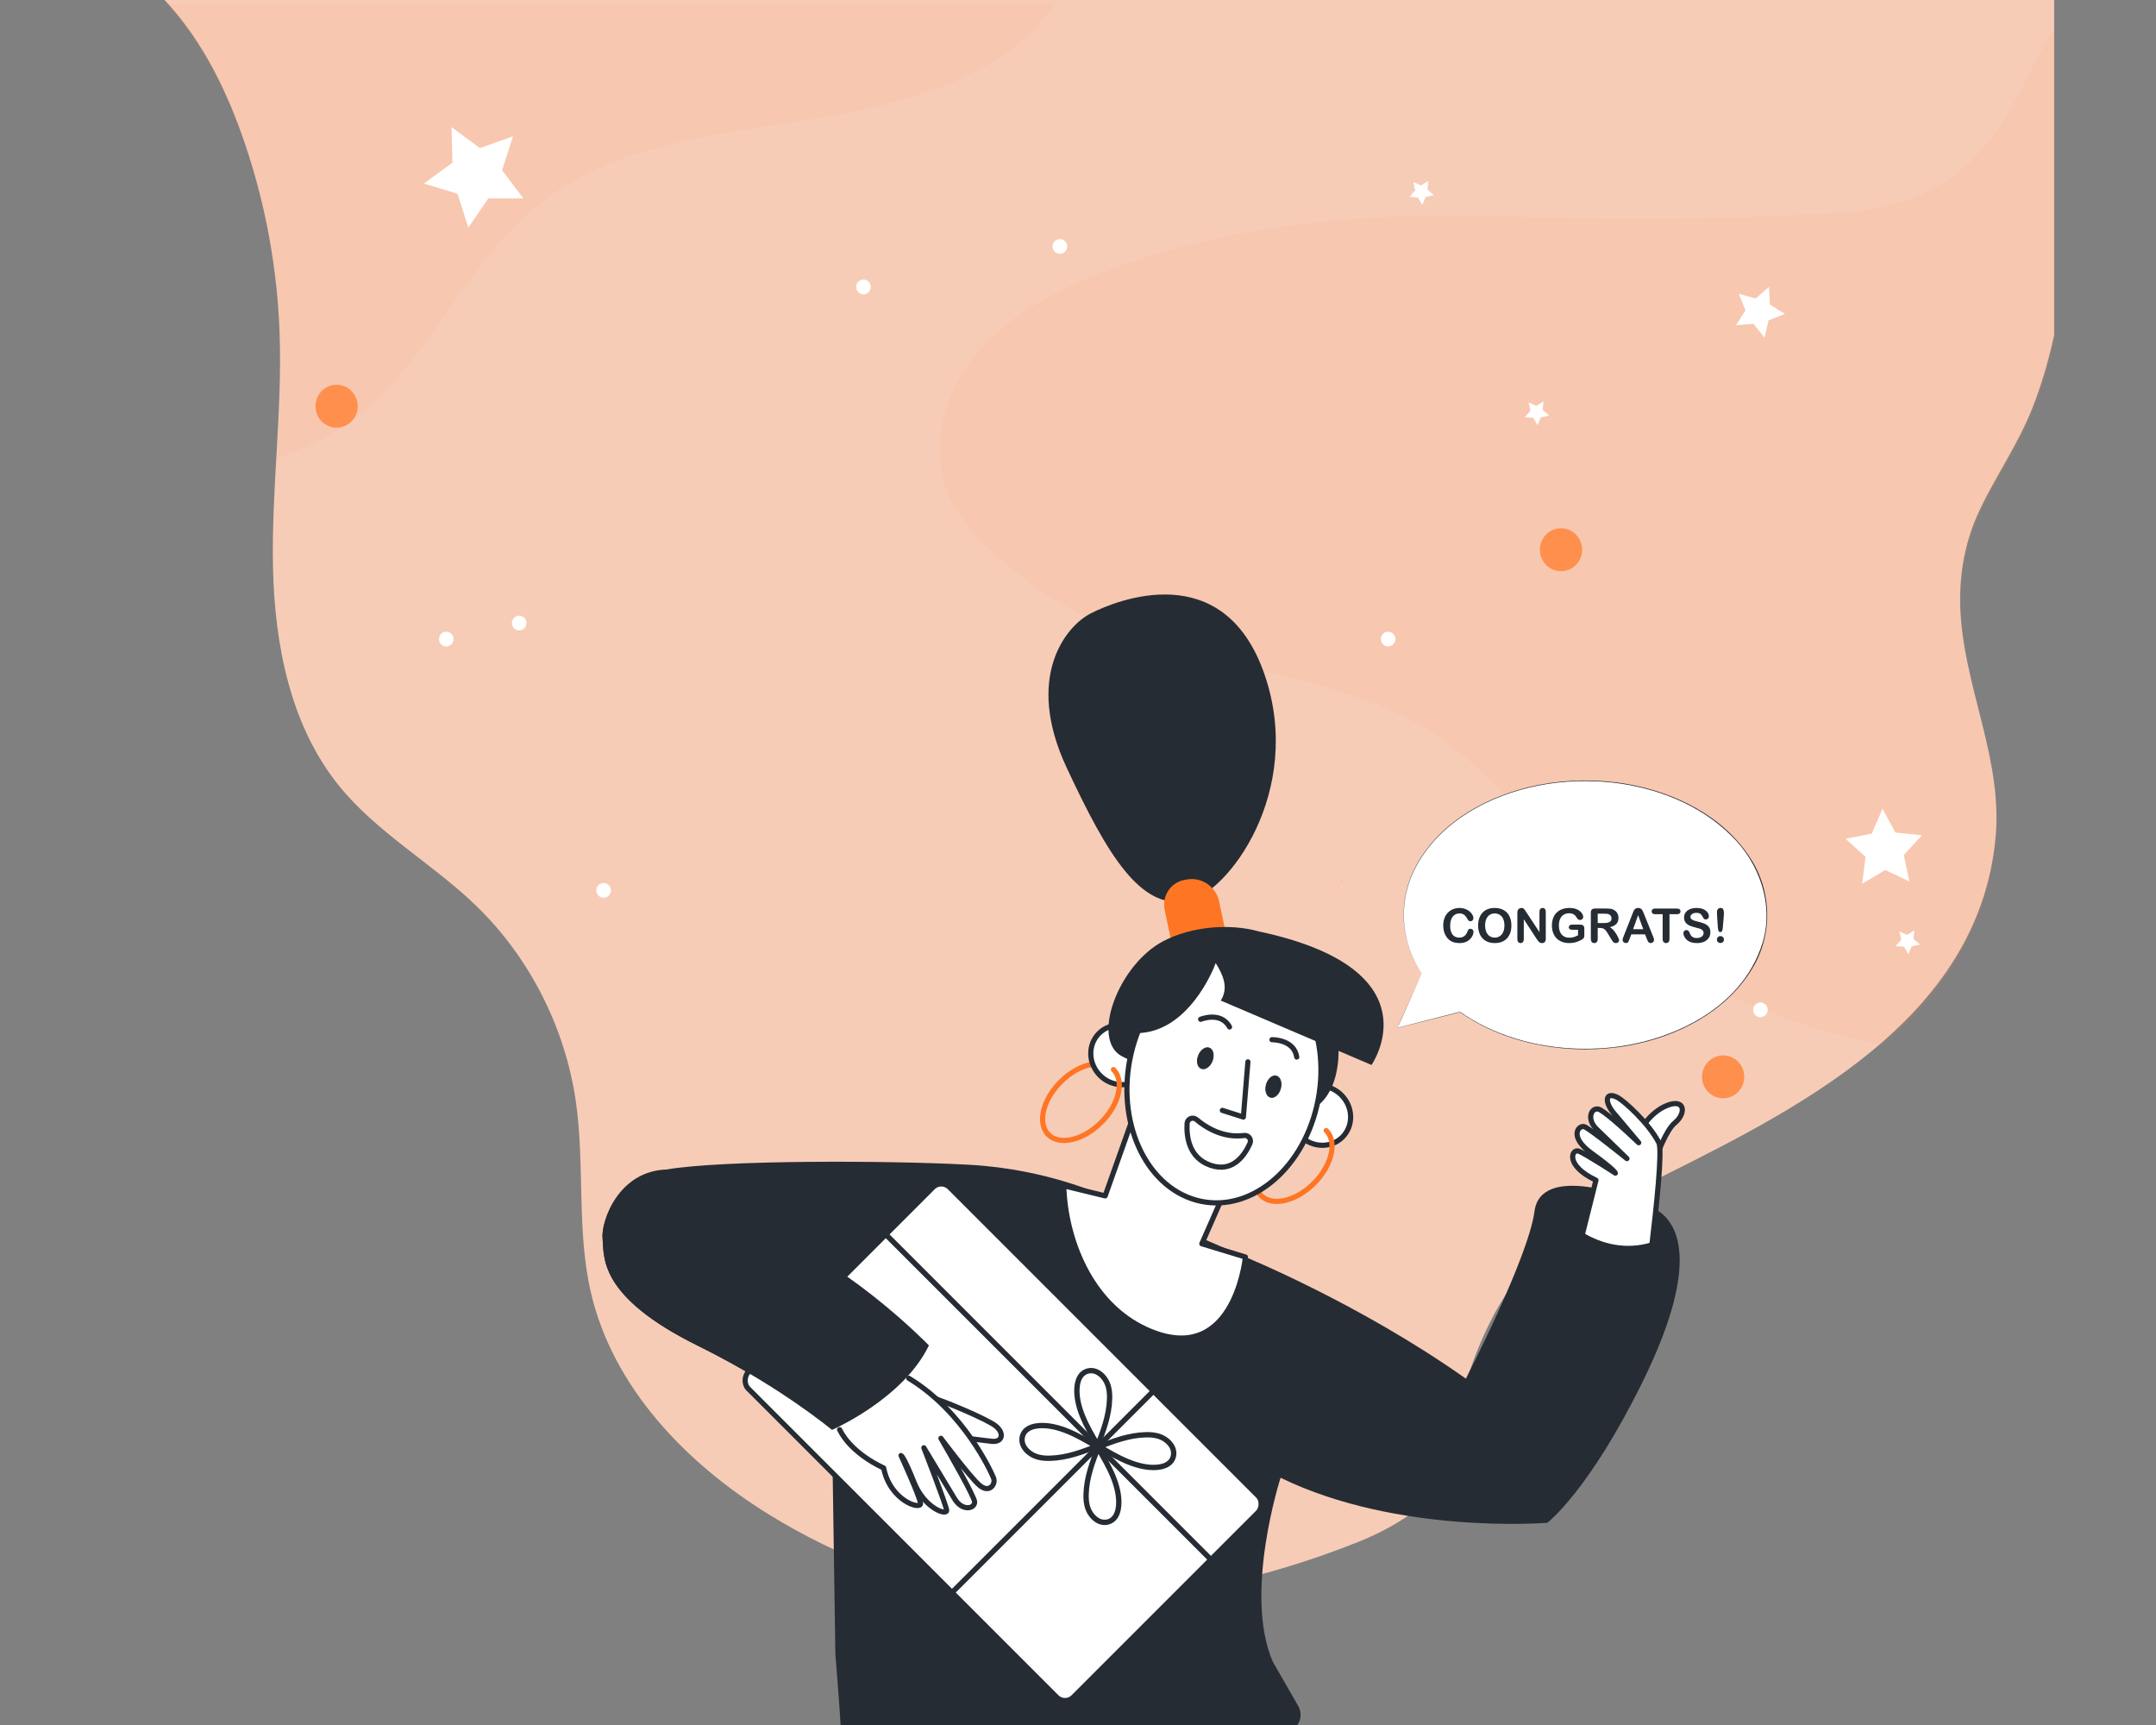 <?xml version="1.0" encoding="UTF-8"?>
<svg xmlns="http://www.w3.org/2000/svg" viewBox="0 0 2500 2000">
  <rect x="0" y="0" width="2500" height="2000" fill="#808080" stroke="none"/>
  <defs>
    <style>
      .cls-1 {
        mix-blend-mode: multiply;
        opacity: .08;
      }

      .cls-1, .cls-2 {
        fill: #ff8f4d;
      }

      .cls-3 {
        stroke: #fe7624;
      }

      .cls-3, .cls-4, .cls-5 {
        stroke-width: 6px;
      }

      .cls-3, .cls-4, .cls-5, .cls-6, .cls-7 {
        stroke-linecap: round;
        stroke-linejoin: round;
      }

      .cls-3, .cls-5, .cls-6, .cls-7 {
        fill: none;
      }

      .cls-8 {
        fill: #f7ccb7;
      }

      .cls-9, .cls-10 {
        fill: #262c33;
      }

      .cls-4, .cls-11 {
        fill: #fff;
      }

      .cls-4, .cls-5, .cls-6, .cls-10 {
        stroke: #262c33;
      }

      .cls-12 {
        isolation: isolate;
      }

      .cls-6 {
        stroke-width: 6.18px;
      }

      .cls-10 {
        stroke-miterlimit: 10;
      }

      .cls-7 {
        stroke: #ff8f4d;
      }

      .cls-13 {
        fill: #fe7624;
      }
    </style>
  </defs>
  <g class="cls-12">
    <g id="Layer_1" data-name="Layer 1">
      <g>
        <g>
          <path class="cls-8" d="M2381.87,0v388.63c-6.31,28.92-14.5,57.44-25.3,84.71-16.27,41.18-41.82,77.66-60.8,117.48-19.53,41.03-25.79,84.66-21.7,129.94,7.74,85.61,48.08,163.42,39.84,250.83-9.37,99.47-60.85,174.93-129.93,235.52-74.85,65.65-170.32,113.88-255.28,156.26-59.32,29.57-120.91,59.84-163.42,111.18-54.44,65.7-80.82,167.17-93.64,251.98-28.8,26.72-59.62,46.33-95.91,60.89-175,70.15-380.28,96.47-556.91,30.72-44.08-16.41-86.64-37.18-126.78-61.94-96.01-59.19-181.46-147.26-207-258.28-16.57-72.15-6.71-147.96-17.36-221.21-12.48-85.76-53.85-166.87-115.68-226.66-50.89-49.24-114.94-84.36-159.42-139.65-56.11-69.8-74.26-163.77-76.04-253.83-.84-42.88,1.58-85.76,4.04-128.64,2.66-47.18,5.33-94.32,3.65-141.5-2.61-75.1-16.32-149.76-40.48-220.76-19.87-58.44-47.34-115.18-88.46-160.81-1.48-1.65-2.96-3.25-4.49-4.85h2191.06Z"/>
          <path class="cls-1" d="M1223.18,4.22c-13.71,21.31-32.69,39.98-53.11,54.74-158.34,114.48-397.19,56.79-548.53,180.68-90.73,74.3-132.45,202.04-233.29,261.39-16.32,9.61-40.38,21.47-66.96,31.12,2.66-47.18,5.33-94.32,3.65-141.5-2.61-75.1-16.32-149.76-40.48-220.76-19.87-58.44-47.34-115.18-88.46-160.81-1.48-1.65-2.96-3.25-4.49-4.85h1031.67Z"/>
          <path class="cls-1" d="M2382.56,35.39v357.45c-6.31,28.92-14.5,57.44-25.3,84.71-16.27,41.18-41.82,77.66-60.8,117.48-19.53,41.03-25.79,84.66-21.7,129.94,7.74,85.61,48.08,163.42,39.84,250.83-9.37,99.47-60.85,174.93-129.93,235.52-97.54-17.01-207.99-62.9-269.88-111.18-95.71-74.7-156.96-190.34-260.01-254.13-105.43-65.3-237.38-65.8-352.57-110.98-54.44-21.32-105.03-52.74-148.52-92.27-23.42-21.27-45.32-45.63-56.41-75.5-19.48-52.44-1.43-113.63,34.07-156.56,35.55-42.88,86.05-70.15,137.33-90.92,155.58-63.05,326.88-74.8,494.29-68.7,125.35,4.55,250.1,2.85,375.3-4.8,183.58-11.16,203.65-167.22,244.28-210.9Z"/>
        </g>
        <g>
          <polygon class="cls-11" points="606.89 230.1 566.2 230.01 543.05 263.96 530.57 224.67 491.59 212.82 524.56 188.63 523.62 147.36 556.48 171.7 594.87 158.03 582.21 197.27 606.89 230.1"/>
          <polygon class="cls-11" points="2214.14 1022.03 2186.07 1008.69 2159.32 1024.58 2163.16 993.37 2139.99 972.46 2170.43 966.52 2182.87 937.71 2197.84 965.25 2228.69 968.34 2207.51 991.31 2214.14 1022.03"/>
        </g>
        <g>
          <polygon class="cls-11" points="2046.02 391.39 2033.22 375.42 2012.99 377.06 2024.01 359.77 2016.22 340.76 2035.83 346.05 2051.24 332.66 2052.34 353.22 2069.65 363.95 2050.73 371.37 2046.02 391.39"/>
          <polygon class="cls-11" points="1796.3 481.81 1786.65 483.88 1782.86 493.12 1777.93 484.45 1768.1 483.65 1774.71 476.21 1772.42 466.48 1781.43 470.56 1789.85 465.34 1788.81 475.29 1796.3 481.81"/>
          <polygon class="cls-11" points="2226.29 1095.12 2216.64 1097.2 2212.85 1106.44 2207.92 1097.76 2198.09 1096.96 2204.7 1089.53 2202.41 1079.79 2211.42 1083.87 2219.84 1078.65 2218.8 1088.61 2226.29 1095.12"/>
          <polygon class="cls-11" points="1662.63 226.32 1652.98 228.39 1649.19 237.63 1644.26 228.96 1634.43 228.16 1641.04 220.73 1638.75 210.99 1647.76 215.07 1656.18 209.85 1655.14 219.8 1662.63 226.32"/>
        </g>
        <path class="cls-7" d="M1555.72,1021.32c.08,0,.08-.13,0-.13"/>
        <g>
          <ellipse class="cls-11" cx="517.49" cy="740.92" rx="8.42" ry="8.55"/>
          <ellipse class="cls-11" cx="1001.22" cy="332.66" rx="8.42" ry="8.55"/>
        </g>
        <g>
          <ellipse class="cls-11" cx="602.04" cy="722.34" rx="8.42" ry="8.55"/>
          <ellipse class="cls-11" cx="699.92" cy="1032.33" rx="8.42" ry="8.55"/>
          <path class="cls-11" d="M1237.38,285.72c0,4.72-3.77,8.55-8.42,8.55s-8.42-3.83-8.42-8.55,3.77-8.55,8.42-8.55,8.42,3.83,8.42,8.55Z"/>
          <ellipse class="cls-11" cx="2041.32" cy="1170.78" rx="8.42" ry="8.55"/>
        </g>
        <ellipse class="cls-11" cx="1609.65" cy="740.92" rx="8.42" ry="8.55"/>
        <g>
          <path class="cls-2" d="M2022.57,1248.52c0,13.73-10.97,24.86-24.5,24.86s-24.5-11.13-24.5-24.86,10.97-24.86,24.5-24.86,24.5,11.13,24.5,24.86Z"/>
          <path class="cls-2" d="M1834.6,637.37c0,13.73-10.97,24.86-24.5,24.86s-24.5-11.13-24.5-24.86,10.97-24.86,24.5-24.86,24.5,11.13,24.5,24.86Z"/>
        </g>
        <path class="cls-2" d="M414.8,470.96c0,13.73-10.97,24.86-24.5,24.86s-24.5-11.13-24.5-24.86,10.97-24.86,24.5-24.86,24.5,11.13,24.5,24.86Z"/>
      </g>
      <g id="woman">
        <path id="body" class="cls-9" d="M1493.5,2007.9c12.65-3.86,18.43-18.47,11.84-29.94l-29.37-51.14c-34.56-78.96,8.94-213.46,8.94-213.46,136.31,66.45,309.27,52.17,309.27,52.17,0,0,47.8-36.04,110.49-163.38,62.69-127.34,46.99-182.16,15.03-200.15-31.96-17.99-133.09-52.04-140.32,2.2-7.23,54.25-79.63,194.23-79.63,194.23-123.95-87.62-257.91-141.95-257.91-141.95l-159.92-69.08s-65.25-31.72-157.06-36.89c-91.8-5.17-288.05-5.8-352.23,5.48-53.21,9.35-75.88,58.25-73.91,79.79s-5.47,67.18,110.56,124.53c74.63,36.89,127.37,75,155.5,97.5l3.89,260.3s5.22,63.11,6.72,92.87"/>
        <g id="parcel">
          <rect id="box" class="cls-4" x="896.67" y="1507.08" width="533.06" height="330.15" rx="13.66" ry="13.66" transform="translate(1523.09 -332.74) rotate(45)"/>
        </g>
        <g id="earring_back" data-name="earring back">
          <path class="cls-3" d="M1215.22,1315.1c-12.39-13.16-5.93-40.18,14.66-60.78,11.17-11.17,24.22-18.18,35.93-20.28"/>
          <path class="cls-3" d="M1536.45,1355.46c-3.32,5.7-7.63,11.32-12.84,16.53-20.84,20.84-48.25,27.2-61.23,14.22-1.05-1.05-1.98-2.2-2.78-3.43"/>
        </g>
        <path id="neck" class="cls-4" d="M1417.98,1386.53l-24.39,55.48,50.52,15.37c-.59,7.2-15.45,129.13-114.82,84.03-65.2-29.59-94.23-105.5-95.79-166.58l48,11.66,34.93-98.36,101.55,98.4Z"/>
        <g id="hand">
          <path id="thumb" class="cls-4" d="M1079.53,1620.27c11.3,2.56,64.62,24.81,74.92,32.96,10.3,8.15,8.31,19.33-4.65,17.85-12.96-1.48-41.69-5.08-41.69-5.08"/>
          <path id="hand-2" data-name="hand" class="cls-4" d="M1053.74,1597.97c64,38.85,95.6,108.65,98.38,115.76,2.78,7.11-5.15,18.38-16.81,7.91-11.66-10.47-44.26-54.03-44.26-54.03,12.25,21,39.2,68.4,39.1,73.85-.15,8.33-14.8,10.57-23.21-3.67l-35.67-59.22s25.54,65.51,26.41,72.33-25.59-1.69-37.74-32.17c-12.14-30.48-15.12-31.19-15.12-31.19,0,0,21.69,47.29,22.58,55.44s-35.19-2.6-42.77-41.04c0,0-36.85-15.7-51.05-44.39"/>
        </g>
        <g id="head">
          <ellipse id="ear_II" data-name="ear II" class="cls-4" cx="1299.28" cy="1223.12" rx="33.59" ry="35.32" transform="translate(-484.33 1276.98) rotate(-45)"/>
          <ellipse id="ear" class="cls-4" cx="1531.66" cy="1293.42" rx="33.59" ry="35.32" transform="translate(-465.97 1461.88) rotate(-45)"/>
          <path id="face" class="cls-4" d="M1526.99,1281.89c-17.79,77.05-80.47,126.11-139.98,109.56-59.51-16.54-93.33-92.41-75.54-169.46,17.79-77.05,80.47-126.11,139.98-109.56,59.51,16.54,93.33,92.41,75.54,169.46Z"/>
          <path id="mouth" class="cls-5" d="M1442.64,1316.51c-12.07,1.62-32.75.39-55.39-18.53-4.13-3.45-10.45-.8-10.75,4.58-.86,15.33,2.03,39.86,27.27,48.54,25.58,8.79,39.39-11.46,45.63-25.46,2.07-4.63-1.74-9.8-6.76-9.13Z"/>
          <polyline id="nose" class="cls-5" points="1417.39 1287.39 1441.75 1295.13 1447.02 1231.13"/>
          <path id="brow_II" data-name="brow II" class="cls-5" d="M1392.23,1181.79s23.37-9.62,33.48,8.89"/>
          <path id="brow" class="cls-5" d="M1474.95,1205.45s25.69-.46,28.7,20.11"/>
          <ellipse id="eye_II" data-name="eye II" class="cls-10" cx="1397.59" cy="1226.84" rx="12.7" ry="8.51" transform="translate(-254.25 2081.14) rotate(-68.62)"/>
          <ellipse id="eye" class="cls-10" cx="1476.56" cy="1259.82" rx="12.75" ry="8.48" transform="translate(-129.53 2349.71) rotate(-74.63)"/>
          <g id="hair">
            <path id="ponytail" class="cls-9" d="M1375.87,1045.14c46.89-7.55,137.15-127.33,90.49-262.95-47.22-137.28-171.86-86.17-201.5-71.04-29.64,15.12-76.68,74.44-28.23,178.41,48.45,103.97,85.68,164.21,139.24,155.58Z"/>
            <path id="shape" class="cls-13" d="M1360.51,1102.37l-9.96-46.95c-3.57-16.81,7.04-32.65,23.7-35.38l2.79-.46c16.65-2.73,33.05,8.69,36.61,25.51l9.96,46.95-63.1,10.33Z"/>
            <path id="hair-2" data-name="hair" class="cls-9" d="M1590.35,1234.73s77.14-110.64-130.78-154.84c-32.45-9.23-76.99-6.27-110.6,11.26-52.04,27.16-84.51,113.9-48.21,133.43,2.96,1.59,6.05,3.04,9.26,4.36.44-2.32.93-4.64,1.46-6.96,1.94-8.41,4.45-16.46,7.4-24.16,59.13-1.01,88.47-74.35,90.79-81.22,7.96,12.78,15.52,28.24,5.88,43.48l113.16,48.32c4.38,23,4.13,48.17-1.71,73.48-.07.32-.17.64-.24.96,16.33-11.66,25.42-35.6,25.4-64.42l38.19,16.31Z"/>
          </g>
        </g>
        <g id="hand_II" data-name="hand II">
          <path id="thumb-2" data-name="thumb" class="cls-4" d="M1917.98,1348.89c3.75-10.94,14.07-38.83,24.1-47.01,13.09-10.66,12.31-28.68-9.03-20.2-21.34,8.48-32.75,31.76-32.75,31.76"/>
          <path id="hand-3" data-name="hand" class="cls-4" d="M1850.6,1368.34l-15.97,63.69c21.99,13.14,50.58,20.53,80.82,11.32,4.98-41.48,12.41-110.17,8.04-118.59-12.04-23.22-40.64-48.47-47.57-52.15-14.73-7.82-15.66,5.06-4.79,17.81,10.41,12.21,29.03,34.47,29.03,34.47-18.02-17.31-41.36-37.94-46.9-39.03-8.46-1.67-13.93,12.34-1.36,23.77l34.62,33.67s-42.45-34.24-49.07-36.86c-6.63-2.62-19.3,11.01,8.15,30.77,27.46,19.76,27.51,22.94,27.51,22.94,0,0-34.61-22.56-42.56-25.53-7.95-2.97-16.58,16.38,20.05,33.74Z"/>
        </g>
        <g id="earring_front" data-name="earring front">
          <path class="cls-3" d="M1291.12,1240.11c12.98,12.98,6.62,40.4-14.22,61.23-20.84,20.84-48.25,27.2-61.23,14.22-.15-.15-.3-.3-.44-.46"/>
          <path class="cls-3" d="M1537.83,1310.76c9.74,9.74,8.59,27.59-1.38,44.7"/>
        </g>
        <path id="sleeve" class="cls-9" d="M772.64,1356c-54.39,1.5-75.88,58.25-73.91,79.79,1.97,21.54-5.47,67.18,110.56,124.53,74.63,36.89,127.37,75,155.5,97.5,0,0,82.39-35.66,112.34-97.93,0,0-85.29-88.08-176.49-126.18"/>
        <line class="cls-6" x1="1027.16" y1="1431.26" x2="1404.1" y2="1808.19"/>
        <line class="cls-6" x1="1103.95" y1="1846.36" x2="1337.4" y2="1612.91"/>
        <g>
          <path class="cls-6" d="M1272.91,1675.57c-6.34-10.79-12.71-21.63-17.38-32.93-4.67-11.29-7.59-23.16-6.67-34.1.49-5.79,2.13-11.38,5.89-15.17,3.75-3.79,9.89-5.48,15.9-3.22,5.92,2.22,10.78,7.87,13.25,13.74,2.48,5.87,2.9,11.96,2.74,17.74-.54,19.88-7.47,37.54-13.74,53.94Z"/>
          <path class="cls-6" d="M1274.55,1677.21c10.79,6.34,21.63,12.71,32.93,17.38,11.29,4.67,23.16,7.59,34.1,6.67,5.79-.49,11.38-2.13,15.17-5.89,3.79-3.75,5.48-9.89,3.22-15.9-2.22-5.92-7.87-10.78-13.74-13.25-5.87-2.48-11.96-2.9-17.74-2.74-19.88.54-37.54,7.47-53.94,13.74Z"/>
          <path class="cls-6" d="M1271.48,1677.01c-10.79-6.34-21.63-12.71-32.93-17.38-11.29-4.67-23.16-7.59-34.1-6.67-5.79.49-11.38,2.14-15.17,5.89-3.79,3.76-5.48,9.89-3.22,15.9,2.22,5.92,7.87,10.78,13.74,13.25,5.87,2.48,11.96,2.9,17.74,2.74,19.88-.54,37.54-7.47,53.94-13.74Z"/>
          <path class="cls-6" d="M1273.11,1678.64c6.34,10.79,12.71,21.63,17.38,32.93,4.67,11.29,7.59,23.16,6.67,34.1-.49,5.79-2.14,11.38-5.89,15.17-3.76,3.79-9.89,5.48-15.9,3.22-5.92-2.22-10.78-7.87-13.25-13.74-2.48-5.87-2.9-11.96-2.74-17.74.54-19.88,7.47-37.54,13.74-53.94Z"/>
        </g>
      </g>
      <g>
        <g>
          <path class="cls-11" d="M1648.58,1128.6c-13.44-20.47-21-43.49-21-67.82,0-85.92,94.35-155.58,210.66-155.58s210.58,69.66,210.58,155.58-94.26,155.58-210.58,155.58c-56.4,0-107.53-16.34-145.3-43.05l-72.57,18.45,28.2-63.16Z"/>
          <path class="cls-9" d="M1648.58,1128.6c-25.43-38-28.22-85.57-6.07-125.76,28.58-51.95,85.69-81.81,142.28-92.91,33.55-6.38,68.45-6.79,102.1-.91,55.57,9.72,111.46,37.22,142.65,85.8,25.62,39.3,26.29,90.17,1.2,129.9-30.41,49.11-86.07,77.16-141.54,87.39-16.7,3.04-34.11,4.54-51.05,4.57-51.13-.18-103.2-13.53-145.32-43.18.81.13-72.52,18.24-72.41,18.37-.75.39,28.31-63.12,28.17-63.27h0ZM1648.58,1128.6c-.1-.16-28.04,63.86-28.23,63.06.1-.03,72.54-18.57,72.64-18.59,18.65,13.13,39.46,23.05,61.14,30.04,32.47,10.49,67.04,14.4,101.07,12.37,76.9-4.35,164.29-43.63,188.53-122.26,13.54-44.41-3.67-92.78-36.28-124.4-36.5-36.26-87.02-55.69-137.57-61.49-28.2-3.08-57.08-2.06-84.95,3.25-56.46,10.98-113.39,40.75-142.04,92.46-22.23,40.01-19.56,87.59,5.7,125.56h0Z"/>
        </g>
        <g>
          <path class="cls-9" d="M1708.62,1080.31c0,1.25-.31,2.61-.93,4.07-.62,1.46-1.59,2.89-2.91,4.3-1.33,1.41-3.02,2.55-5.08,3.42-2.06.88-4.46,1.32-7.2,1.32-2.08,0-3.97-.2-5.67-.59-1.7-.39-3.25-1.01-4.63-1.84-1.39-.83-2.66-1.93-3.83-3.29-1.04-1.24-1.92-2.62-2.66-4.15-.73-1.53-1.28-3.16-1.65-4.9-.37-1.74-.55-3.58-.55-5.53,0-3.17.46-6.01,1.38-8.51.92-2.51,2.24-4.65,3.96-6.43,1.72-1.78,3.73-3.14,6.04-4.07,2.31-.93,4.77-1.4,7.39-1.4,3.19,0,6.02.64,8.51,1.91,2.49,1.27,4.4,2.84,5.72,4.71,1.32,1.87,1.99,3.64,1.99,5.3,0,.91-.32,1.72-.97,2.42-.64.7-1.42,1.05-2.34,1.05-1.02,0-1.79-.24-2.3-.73-.51-.48-1.08-1.32-1.71-2.5-1.04-1.95-2.26-3.41-3.67-4.38-1.41-.97-3.14-1.45-5.2-1.45-3.28,0-5.89,1.24-7.83,3.73-1.94,2.49-2.91,6.03-2.91,10.61,0,3.06.43,5.61,1.29,7.64.86,2.03,2.08,3.55,3.65,4.55,1.58,1,3.42,1.5,5.53,1.5,2.29,0,4.23-.57,5.81-1.71,1.58-1.14,2.78-2.81,3.59-5.01.34-1.04.76-1.88,1.26-2.54.5-.65,1.31-.98,2.42-.98.95,0,1.76.33,2.44.99.68.66,1.02,1.49,1.02,2.47Z"/>
          <path class="cls-9" d="M1733.11,1052.7c4.08,0,7.59.83,10.51,2.48,2.93,1.66,5.14,4.01,6.65,7.06,1.5,3.05,2.26,6.64,2.26,10.76,0,3.04-.41,5.81-1.24,8.3-.82,2.49-2.06,4.65-3.71,6.47-1.65,1.83-3.67,3.22-6.07,4.19-2.4.97-5.15,1.45-8.25,1.45s-5.84-.5-8.27-1.49c-2.44-.99-4.47-2.39-6.1-4.2-1.63-1.81-2.86-3.98-3.69-6.53-.83-2.54-1.25-5.29-1.25-8.25s.43-5.8,1.3-8.33c.87-2.52,2.13-4.67,3.77-6.45,1.65-1.77,3.65-3.13,6.02-4.07,2.36-.94,5.05-1.41,8.06-1.41ZM1744.45,1072.95c0-2.88-.47-5.38-1.4-7.49-.93-2.11-2.26-3.71-3.99-4.79-1.73-1.08-3.71-1.62-5.95-1.62-1.59,0-3.07.3-4.42.9-1.35.6-2.52,1.47-3.49,2.62-.98,1.15-1.75,2.61-2.31,4.39-.56,1.78-.85,3.78-.85,6s.28,4.26.85,6.07c.56,1.81,1.36,3.31,2.39,4.5,1.03,1.19,2.21,2.08,3.55,2.67,1.33.59,2.8.89,4.39.89,2.04,0,3.92-.51,5.63-1.53,1.71-1.02,3.07-2.6,4.08-4.73,1.01-2.13,1.52-4.75,1.52-7.87Z"/>
          <path class="cls-9" d="M1769.75,1057.48l15.34,23.21v-23.42c0-1.52.33-2.66.98-3.42.65-.76,1.54-1.14,2.65-1.14s2.05.38,2.71,1.14c.66.76.99,1.9.99,3.42v30.97c0,3.46-1.43,5.18-4.3,5.18-.72,0-1.36-.1-1.93-.31-.57-.21-1.11-.53-1.61-.98-.5-.45-.97-.97-1.4-1.57-.43-.6-.86-1.21-1.29-1.84l-14.96-22.94v23.07c0,1.5-.35,2.64-1.05,3.41-.7.77-1.59,1.15-2.69,1.15s-2.03-.39-2.71-1.17c-.68-.78-1.02-1.91-1.02-3.4v-30.38c0-1.29.14-2.3.43-3.03.34-.81.9-1.46,1.69-1.97.79-.51,1.64-.77,2.55-.77.72,0,1.33.12,1.84.35.51.23.96.55,1.34.94.38.39.78.9,1.18,1.53.4.63.82,1.28,1.25,1.96Z"/>
          <path class="cls-9" d="M1837.11,1076.73v7.55c0,1-.1,1.8-.3,2.4-.2.6-.56,1.14-1.09,1.62-.53.48-1.2.95-2.03,1.4-2.38,1.29-4.67,2.23-6.88,2.82-2.2.59-4.6.89-7.2.89-3.03,0-5.78-.47-8.27-1.4-2.49-.93-4.61-2.28-6.37-4.06-1.75-1.77-3.1-3.92-4.04-6.45-.94-2.52-1.41-5.34-1.41-8.46s.46-5.86,1.37-8.41c.91-2.54,2.26-4.7,4.03-6.47,1.77-1.77,3.93-3.13,6.47-4.07,2.54-.94,5.43-1.41,8.65-1.41,2.65,0,5,.35,7.04,1.06,2.04.71,3.7,1.6,4.97,2.67,1.27,1.07,2.23,2.21,2.87,3.41.64,1.2.97,2.27.97,3.2,0,1-.37,1.86-1.11,2.56-.74.71-1.63,1.06-2.67,1.06-.57,0-1.12-.13-1.65-.4-.53-.27-.97-.64-1.33-1.13-.98-1.54-1.82-2.7-2.5-3.49-.68-.79-1.6-1.45-2.75-1.99-1.15-.54-2.63-.81-4.42-.81s-3.49.32-4.94.95c-1.45.64-2.69,1.56-3.72,2.77-1.03,1.21-1.82,2.69-2.36,4.44-.55,1.76-.82,3.7-.82,5.83,0,4.62,1.06,8.17,3.18,10.66,2.12,2.49,5.08,3.73,8.88,3.73,1.84,0,3.58-.24,5.2-.73,1.62-.48,3.26-1.17,4.93-2.07v-6.39h-6.18c-1.49,0-2.61-.22-3.37-.67-.76-.45-1.14-1.21-1.14-2.28,0-.88.32-1.6.95-2.18.64-.57,1.5-.86,2.59-.86h9.05c1.11,0,2.05.1,2.82.3.77.2,1.39.64,1.87,1.32.47.68.71,1.7.71,3.06Z"/>
          <path class="cls-9" d="M1855.42,1075.9h-2.79v12.65c0,1.67-.37,2.89-1.1,3.68-.73.79-1.69,1.18-2.87,1.18-1.27,0-2.26-.41-2.95-1.24-.7-.82-1.05-2.03-1.05-3.63v-30.3c0-1.72.38-2.96,1.16-3.73.77-.77,2.01-1.15,3.73-1.15h12.97c1.79,0,3.32.08,4.59.23,1.27.15,2.42.46,3.44.93,1.24.52,2.33,1.26,3.28,2.23.95.97,1.67,2.09,2.16,3.37.49,1.28.74,2.64.74,4.07,0,2.94-.83,5.28-2.48,7.04-1.66,1.75-4.17,3-7.53,3.73,1.41.75,2.77,1.86,4.06,3.33,1.29,1.47,2.44,3.03,3.45,4.69,1.01,1.66,1.8,3.15,2.36,4.49.56,1.33.85,2.25.85,2.75s-.17,1.03-.5,1.54c-.33.51-.78.91-1.36,1.21-.57.3-1.24.44-1.99.44-.9,0-1.65-.21-2.26-.63-.61-.42-1.13-.95-1.57-1.6-.44-.64-1.03-1.59-1.79-2.85l-3.2-5.32c-1.15-1.95-2.17-3.44-3.08-4.46-.9-1.02-1.82-1.72-2.75-2.09-.93-.38-2.1-.56-3.52-.56ZM1859.99,1059.36h-7.36v10.82h7.14c1.92,0,3.53-.17,4.83-.5,1.31-.33,2.31-.9,2.99-1.69.69-.8,1.03-1.89,1.03-3.29,0-1.09-.28-2.05-.83-2.89-.56-.83-1.33-1.45-2.31-1.87-.93-.39-2.77-.59-5.51-.59Z"/>
          <path class="cls-9" d="M1909.46,1088.28l-1.88-4.94h-16.01l-1.88,5.05c-.73,1.97-1.36,3.3-1.88,3.99-.52.69-1.37,1.03-2.55,1.03-1,0-1.89-.37-2.66-1.1-.77-.73-1.15-1.57-1.15-2.5,0-.54.09-1.09.27-1.67.18-.57.47-1.37.89-2.39l10.07-25.57c.29-.73.63-1.62,1.03-2.65.4-1.03.83-1.88,1.29-2.56.46-.68,1.06-1.23,1.8-1.65.74-.42,1.66-.63,2.75-.63s2.04.21,2.78.63c.74.42,1.34.96,1.8,1.62.46.66.84,1.37,1.15,2.14.31.76.71,1.78,1.2,3.05l10.29,25.41c.81,1.93,1.21,3.34,1.21,4.22s-.38,1.75-1.14,2.51c-.76.76-1.68,1.14-2.75,1.14-.63,0-1.16-.11-1.61-.34-.45-.22-.82-.53-1.13-.91-.3-.38-.63-.98-.98-1.77-.35-.8-.65-1.5-.9-2.11ZM1893.67,1077.35h11.76l-5.94-16.25-5.83,16.25Z"/>
          <path class="cls-9" d="M1944.57,1059.95h-8.7v28.6c0,1.65-.37,2.87-1.1,3.67-.73.8-1.68,1.2-2.85,1.2s-2.14-.4-2.89-1.21c-.74-.81-1.11-2.02-1.11-3.65v-28.6h-8.7c-1.36,0-2.37-.3-3.03-.9-.66-.6-.99-1.39-.99-2.38s.34-1.83,1.03-2.42c.69-.59,1.69-.89,2.99-.89h25.35c1.38,0,2.4.3,3.08.91.67.61,1.01,1.41,1.01,2.39s-.34,1.78-1.02,2.38c-.68.6-1.7.9-3.06.9Z"/>
          <path class="cls-9" d="M1983.29,1080.92c0,2.38-.61,4.52-1.84,6.42-1.23,1.9-3.02,3.38-5.38,4.46-2.36,1.07-5.17,1.61-8.41,1.61-3.89,0-7.09-.73-9.62-2.2-1.79-1.06-3.25-2.47-4.36-4.23-1.12-1.76-1.68-3.48-1.68-5.14,0-.97.34-1.79,1.01-2.48.67-.69,1.53-1.03,2.56-1.03.84,0,1.55.27,2.14.81.58.54,1.08,1.33,1.49,2.39.5,1.25,1.04,2.3,1.62,3.14.58.84,1.4,1.54,2.46,2.08,1.06.55,2.44.82,4.16.82,2.36,0,4.28-.55,5.76-1.65,1.48-1.1,2.22-2.47,2.22-4.12,0-1.31-.4-2.37-1.2-3.18-.8-.81-1.83-1.44-3.09-1.87-1.26-.43-2.95-.89-5.06-1.37-2.83-.66-5.2-1.44-7.1-2.32-1.91-.89-3.42-2.09-4.54-3.63-1.12-1.53-1.68-3.43-1.68-5.71s.59-4.09,1.77-5.77c1.18-1.68,2.89-2.98,5.13-3.88,2.24-.9,4.87-1.36,7.9-1.36,2.42,0,4.51.3,6.27.9,1.76.6,3.23,1.4,4.39,2.39,1.16.99,2.01,2.04,2.55,3.13.54,1.09.81,2.16.81,3.2,0,.95-.34,1.8-1.01,2.56-.67.76-1.51,1.14-2.51,1.14-.91,0-1.61-.23-2.08-.68-.47-.46-.99-1.2-1.54-2.24-.72-1.49-1.58-2.65-2.58-3.48-1-.83-2.61-1.25-4.83-1.25-2.06,0-3.72.45-4.98,1.36-1.26.9-1.89,1.99-1.89,3.26,0,.79.21,1.47.64,2.04.43.57,1.02,1.07,1.77,1.48.75.41,1.51.73,2.28.97.77.23,2.04.57,3.81,1.02,2.22.52,4.23,1.09,6.03,1.72,1.8.63,3.33,1.39,4.59,2.28,1.26.9,2.25,2.03,2.95,3.4.71,1.37,1.06,3.05,1.06,5.04Z"/>
          <path class="cls-9" d="M1991.97,1075.69l-.86-12.86c-.16-2.51-.24-4.31-.24-5.4,0-1.49.39-2.65,1.17-3.48.78-.83,1.8-1.25,3.08-1.25,1.54,0,2.57.53,3.09,1.6.52,1.07.78,2.6.78,4.61,0,1.18-.06,2.38-.19,3.6l-1.15,13.24c-.13,1.58-.39,2.78-.81,3.63-.41.84-1.09,1.26-2.04,1.26s-1.64-.41-2.01-1.22c-.38-.81-.64-2.05-.81-3.72ZM1994.95,1093.36c-1.09,0-2.05-.35-2.86-1.06-.81-.71-1.22-1.7-1.22-2.97,0-1.11.39-2.05,1.17-2.83.78-.78,1.73-1.17,2.86-1.17s2.09.39,2.89,1.17c.8.78,1.2,1.72,1.2,2.83,0,1.25-.4,2.24-1.21,2.95-.81.72-1.75,1.07-2.82,1.07Z"/>
        </g>
      </g>
    </g>
  </g>
</svg>